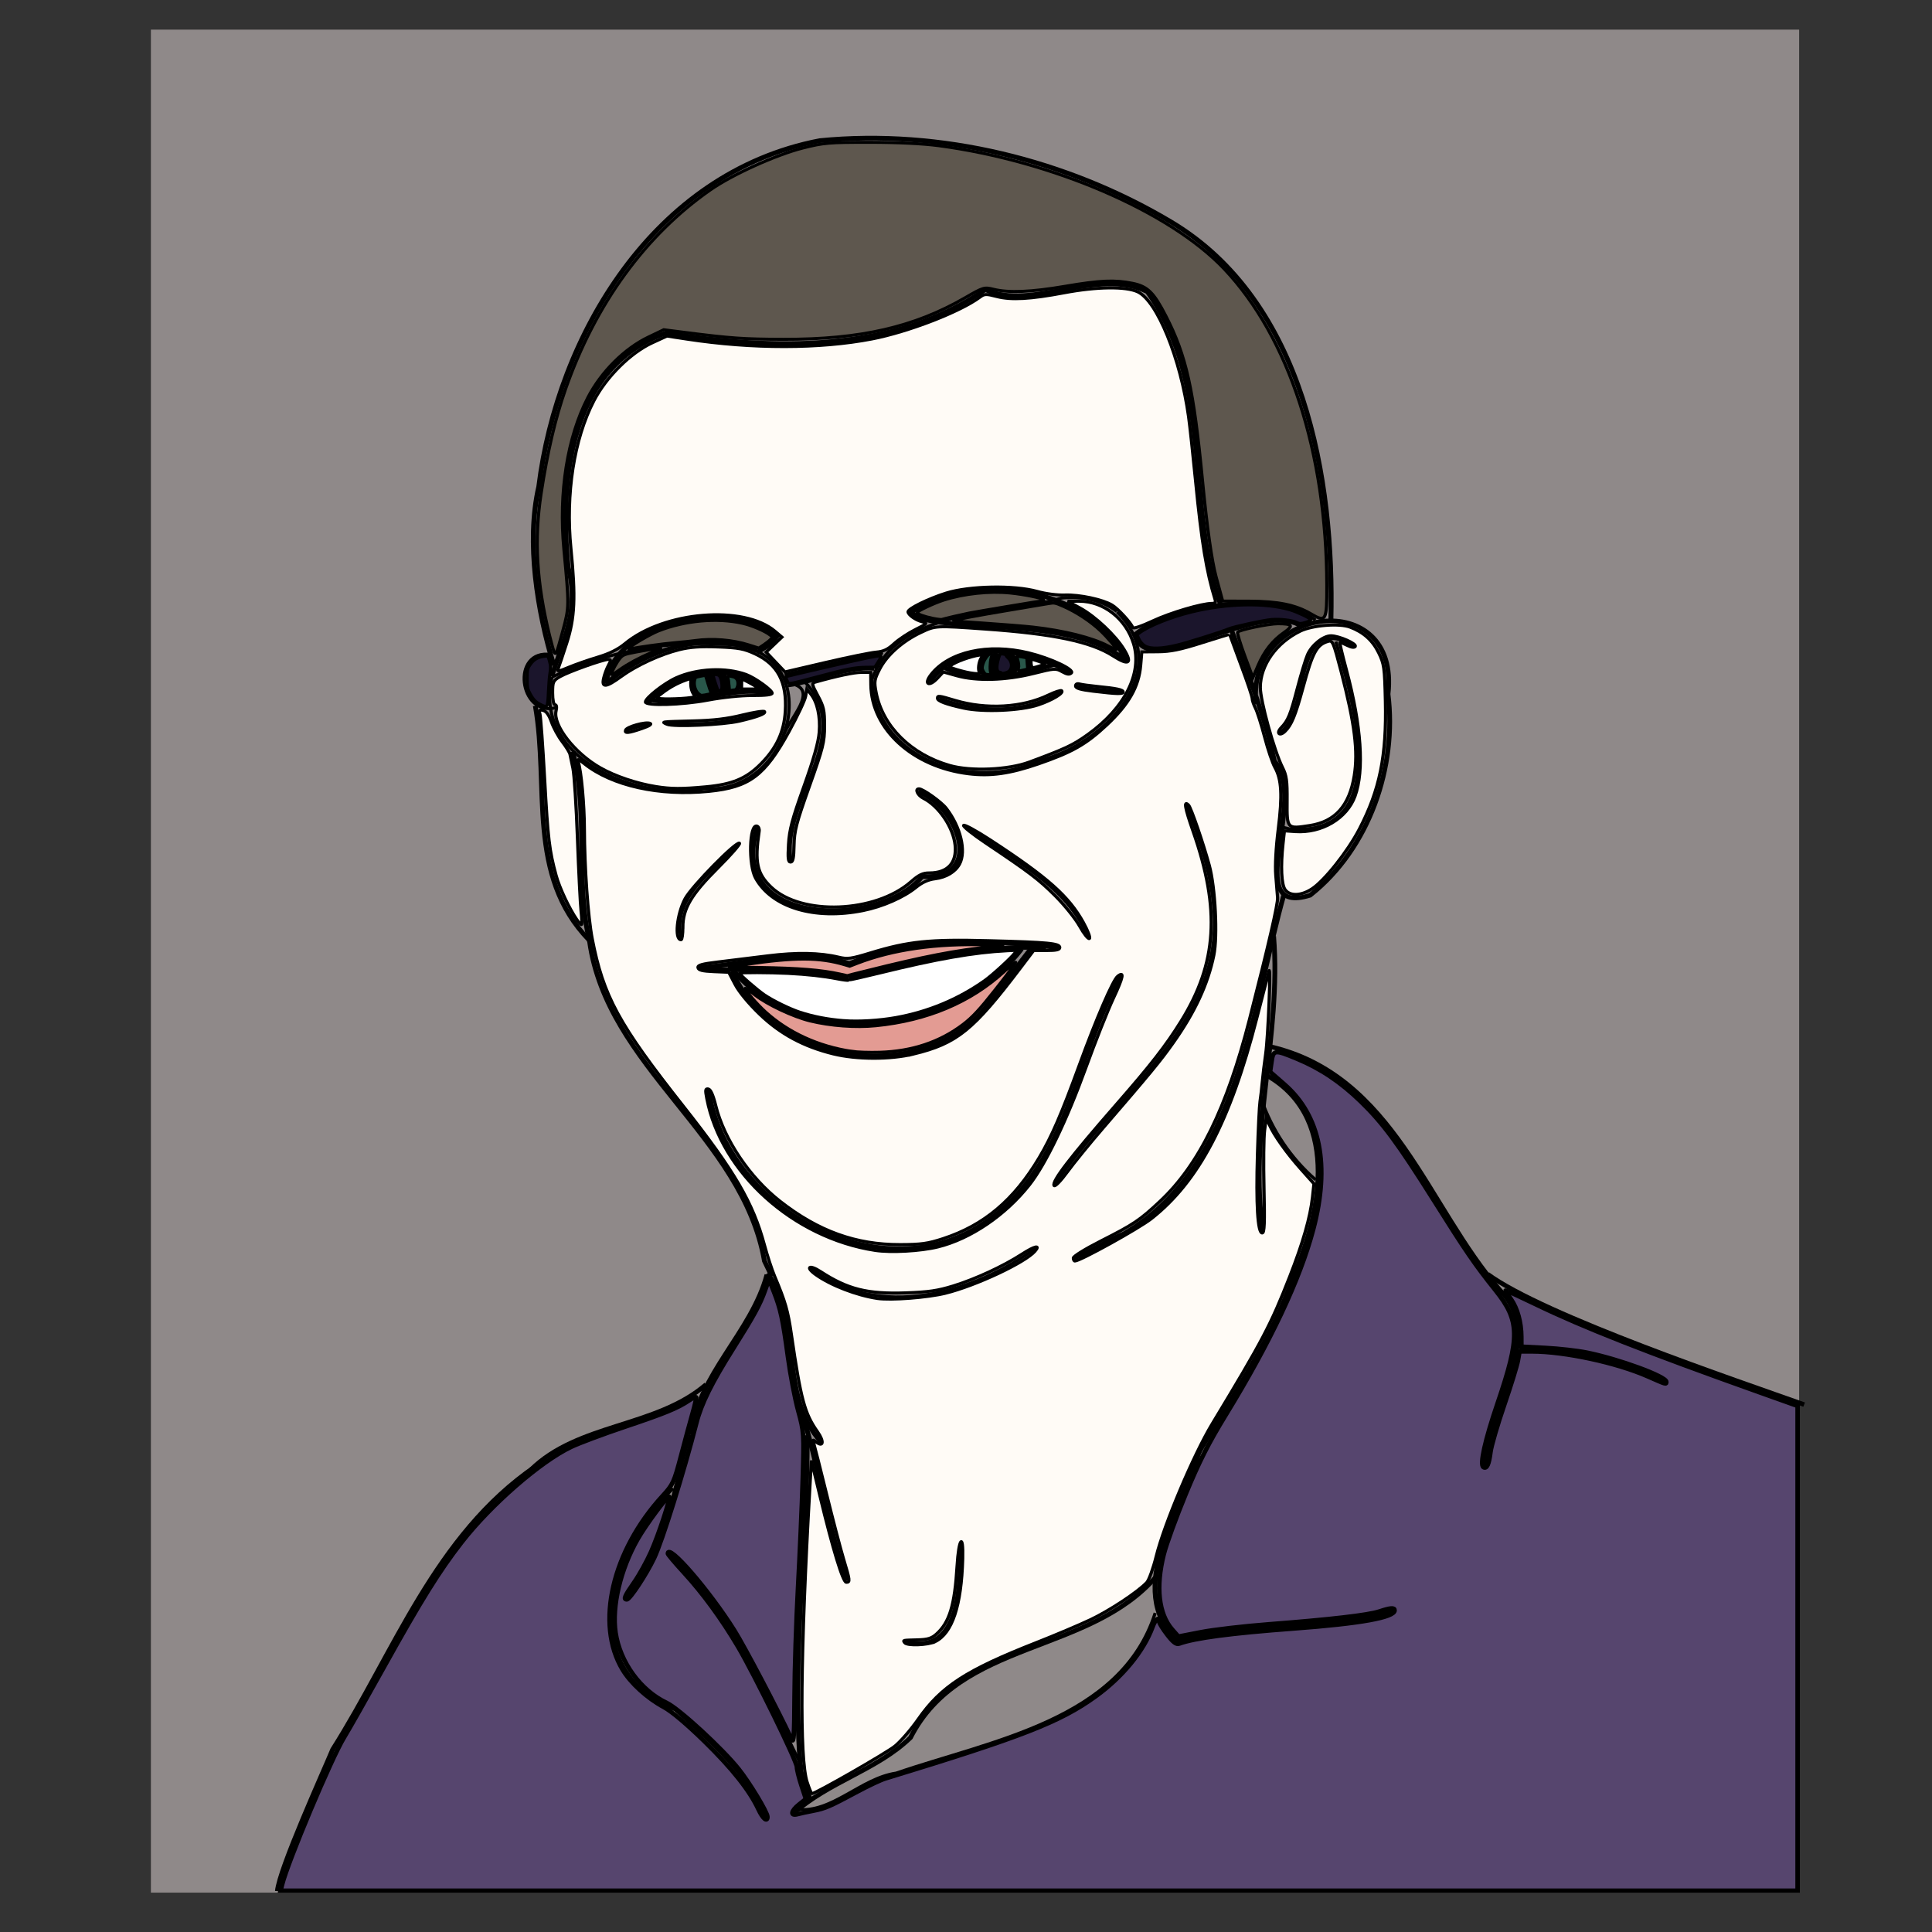 <?xml version="1.0" encoding="UTF-8" standalone="no"?>
<!-- Created with Inkscape (http://www.inkscape.org/) -->

<svg
   xmlns:dc="http://purl.org/dc/elements/1.1/"
   xmlns:cc="http://creativecommons.org/ns#"
   xmlns:rdf="http://www.w3.org/1999/02/22-rdf-syntax-ns#"
   xmlns:svg="http://www.w3.org/2000/svg"
   xmlns="http://www.w3.org/2000/svg"
   xmlns:sodipodi="http://sodipodi.sourceforge.net/DTD/sodipodi-0.dtd"
   xmlns:inkscape="http://www.inkscape.org/namespaces/inkscape"
   width="256"
   height="256"
   viewBox="0 0 256 256"
   id="svg5219"
   version="1.1"
   inkscape:version="0.91 r13725"
   sodipodi:docname="trsuch-3.svg">
  <rect x="0" y="0" width="256" height="256" fill="#333333" stroke="none"/>
  <defs
     id="defs5221" />
  <sodipodi:namedview
     id="base"
     pagecolor="#ffffff"
     bordercolor="#666666"
     borderopacity="1.0"
     inkscape:pageopacity="0.0"
     inkscape:pageshadow="2"
     inkscape:zoom="1.4"
     inkscape:cx="331.85714"
     inkscape:cy="75.744818"
     inkscape:document-units="px"
     inkscape:current-layer="layer1"
     showgrid="false"
     units="px"
     inkscape:window-width="1920"
     inkscape:window-height="993"
     inkscape:window-x="0"
     inkscape:window-y="24"
     inkscape:window-maximized="1">
    <inkscape:grid
       type="xygrid"
       id="grid6907" />
  </sodipodi:namedview>
  <g
     inkscape:label="Layer 1"
     inkscape:groupmode="layer"
     id="layer1"
     transform="translate(0,-796.362)">
    <g
       id="g3813"
       transform="matrix(0.21,0,0,0.2,16.395,849.244)">
      <rect
         y="-244.781"
         x="17.143"
         height="1234.286"
         width="1040"
         id="rect7217"
         style="opacity:1;fill:#8f8989;fill-opacity:1;stroke:none;stroke-width:2;stroke-miterlimit:4;stroke-dasharray:none;stroke-opacity:1" />
      <g
         id="g7766">
        <path
           style="fill:none;fill-rule:evenodd;stroke:#000000;stroke-width:3.1;stroke-linecap:butt;stroke-linejoin:miter;stroke-miterlimit:4;stroke-dasharray:none;stroke-opacity:1"
           d="m 761.692,146.216 c 2.124,-92.54 -16.301,-211.257 -101.674,-264.087 -65.037,-40.463 -144.465,-61.254 -220.818,-53.367 -105.376,21.208 -165.515,129.812 -177.296,229.269 -8.055,36.837 -0.877,82.757 9.463,118.358"
           id="path4149"
           inkscape:connector-curvature="0"
           sodipodi:nodetypes="ccccc" />
        <path
           style="fill:none;fill-rule:evenodd;stroke:#000000;stroke-width:3;stroke-linecap:butt;stroke-linejoin:miter;stroke-miterlimit:4;stroke-dasharray:none;stroke-opacity:1"
           d="m 714.427,202.168 c -6.414,-65.421 91.218,-78.978 83.311,-6.709 5.7,47.869 -11.576,102.063 -49.163,133.273 -43.989,14.578 -1.049,-64.154 -22.51,-88.847 -6.189,-30.198 -16.969,-59.163 -27.547,-88.029"
           id="path4151"
           inkscape:connector-curvature="0" />
        <path
           style="fill:none;fill-rule:evenodd;stroke:#000000;stroke-width:2;stroke-linecap:butt;stroke-linejoin:miter;stroke-miterlimit:4;stroke-dasharray:none;stroke-opacity:1"
           d="m 729.088,221.375 c 20.206,-14.047 7.876,-81.264 47.143,-57.857"
           id="path4153"
           inkscape:connector-curvature="0" />
        <path
           style="fill:none;fill-rule:evenodd;stroke:#000000;stroke-width:2;stroke-linecap:butt;stroke-linejoin:miter;stroke-miterlimit:4;stroke-dasharray:none;stroke-opacity:1"
           d="m 764.802,160.66 c 10.665,37.843 36.955,129.496 -29.087,124.124 l -6.483,-1.678"
           id="path4155"
           inkscape:connector-curvature="0" />
        <path
           style="fill:none;fill-rule:evenodd;stroke:#000000;stroke-width:3;stroke-linecap:butt;stroke-linejoin:miter;stroke-miterlimit:4;stroke-dasharray:none;stroke-opacity:1"
           d="m 259.679,203.135 c 9.009,53.92 -5.749,112.435 34.051,155.383"
           id="path4159"
           inkscape:connector-curvature="0"
           sodipodi:nodetypes="cc" />
        <path
           style="fill:none;fill-rule:evenodd;stroke:#000000;stroke-width:3;stroke-linecap:butt;stroke-linejoin:miter;stroke-miterlimit:4;stroke-dasharray:none;stroke-opacity:1"
           d="m 283.251,233.597 c 10.412,41.589 1.32,86.309 10.837,126.349"
           id="path4161"
           inkscape:connector-curvature="0"
           sodipodi:nodetypes="cc" />
        <path
           style="fill:none;fill-rule:evenodd;stroke:#000000;stroke-width:3;stroke-linecap:butt;stroke-linejoin:miter;stroke-miterlimit:4;stroke-dasharray:none;stroke-opacity:1"
           d="m 692.298,136.826 c -22.637,-67.74 -4.458,-146.259 -46.415,-207.956 -31.545,-16.435 -73.225,12.922 -102.231,-1.399 -58.053,41.908 -133.857,40.244 -201.297,28.655 -61.923,23.313 -67.268,98.903 -61.948,155.296 7.125,28.069 -2.463,46.294 -10.352,72.233"
           id="path4163"
           inkscape:connector-curvature="0" />
        <path
           style="fill:none;fill-rule:evenodd;stroke:#000000;stroke-width:2;stroke-linecap:butt;stroke-linejoin:miter;stroke-miterlimit:4;stroke-dasharray:none;stroke-opacity:1"
           d="m 741.999,150.314 c -28.2,-16.55 -99.337,38.94 -103.979,5.076 21.244,-17.623 86.8,-31.339 113.926,-9.015"
           id="path4165"
           inkscape:connector-curvature="0"
           sodipodi:nodetypes="ccc" />
        <path
           style="fill:none;fill-rule:evenodd;stroke:#000000;stroke-width:2;stroke-linecap:butt;stroke-linejoin:miter;stroke-miterlimit:4;stroke-dasharray:none;stroke-opacity:1"
           d="m 626.779,140.949 c 36.99,38.142 -8.29,88.142 -48.255,98.239 -43.062,21.653 -104.52,-0.557 -106.454,-53.396 16.096,-47.224 79.211,-42.004 119.458,-53.925 12.193,-1.316 25.342,0.893 35.07,8.815"
           id="path4167"
           inkscape:connector-curvature="0" />
        <path
           style="fill:none;fill-rule:evenodd;stroke:#000000;stroke-width:3;stroke-linecap:butt;stroke-linejoin:miter;stroke-miterlimit:4;stroke-dasharray:none;stroke-opacity:1"
           d="M 632.414,173.51 C 598.14,141.394 508.256,156.865 497.007,141.112 538.613,112.819 611.242,125.16 632.608,173.474"
           id="path4169"
           inkscape:connector-curvature="0" />
        <path
           style="fill:none;fill-rule:evenodd;stroke:#000000;stroke-width:3;stroke-linecap:butt;stroke-linejoin:miter;stroke-miterlimit:4;stroke-dasharray:none;stroke-opacity:1"
           d="m 597.274,181.104 c -26.32,-15.842 -69.257,-23.627 -88.893,6.566"
           id="path4171"
           inkscape:connector-curvature="0" />
        <path
           style="fill:none;fill-rule:evenodd;stroke:#000000;stroke-width:3;stroke-linecap:butt;stroke-linejoin:miter;stroke-miterlimit:4;stroke-dasharray:none;stroke-opacity:1"
           d="m 518.229,178.073 c 21.709,10.773 46.921,5.061 68.69,-2.273"
           id="path4173"
           inkscape:connector-curvature="0" />
        <path
           style="fill:none;fill-rule:evenodd;stroke:#000000;stroke-width:2;stroke-linecap:butt;stroke-linejoin:miter;stroke-miterlimit:4;stroke-dasharray:none;stroke-opacity:1"
           d="m 570.757,170.244 1.136,10.354"
           id="path4175"
           inkscape:connector-curvature="0" />
        <path
           style="fill:none;fill-rule:evenodd;stroke:#000000;stroke-width:2;stroke-linecap:butt;stroke-linejoin:miter;stroke-miterlimit:4;stroke-dasharray:none;stroke-opacity:1"
           d="m 544.998,168.098 c -3.65,3.275 -7.231,11.879 -1.515,15.405"
           id="path4177"
           inkscape:connector-curvature="0" />
        <path
           style="fill:none;fill-rule:evenodd;stroke:#000000;stroke-width:4;stroke-linecap:butt;stroke-linejoin:miter;stroke-miterlimit:4;stroke-dasharray:none;stroke-opacity:1"
           d="m 550.807,168.098 c -1.484,2.921 -5.074,15.986 2.904,15.152"
           id="path4179"
           inkscape:connector-curvature="0" />
        <path
           style="fill:none;fill-rule:evenodd;stroke:#000000;stroke-width:4;stroke-linecap:butt;stroke-linejoin:miter;stroke-miterlimit:4;stroke-dasharray:none;stroke-opacity:1"
           d="m 557.373,168.477 c 6.116,1.727 7.259,12.869 0.505,14.647"
           id="path4181"
           inkscape:connector-curvature="0" />
        <path
           style="fill:none;fill-rule:evenodd;stroke:#000000;stroke-width:2;stroke-linecap:butt;stroke-linejoin:miter;stroke-miterlimit:4;stroke-dasharray:none;stroke-opacity:1"
           d="m 591.213,193.73 c -22.54,15.185 -52.288,14.059 -76.772,4.546"
           id="path4183"
           inkscape:connector-curvature="0" />
        <path
           style="fill:none;fill-rule:evenodd;stroke:#000000;stroke-width:2;stroke-linecap:butt;stroke-linejoin:miter;stroke-miterlimit:4;stroke-dasharray:none;stroke-opacity:1"
           d="m 600.809,190.195 c 9.447,1.619 18.981,2.799 28.537,3.536"
           id="path4185"
           inkscape:connector-curvature="0" />
        <path
           style="fill:none;fill-rule:evenodd;stroke:#000000;stroke-width:3;stroke-linecap:butt;stroke-linejoin:miter;stroke-miterlimit:4;stroke-dasharray:none;stroke-opacity:1"
           d="m 399.789,166.709 c -32.374,-13.878 -70.357,-0.59 -95.459,21.718"
           id="path4189"
           inkscape:connector-curvature="0" />
        <path
           style="fill:none;fill-rule:evenodd;stroke:#000000;stroke-width:3;stroke-linecap:butt;stroke-linejoin:miter;stroke-miterlimit:4;stroke-dasharray:none;stroke-opacity:1"
           d="m 304.33,188.68 c 4.813,-43.471 82.755,-56.447 107.626,-31.188 l -3.942,4.888 -8.478,5.592"
           id="path4191"
           inkscape:connector-curvature="0" />
        <path
           style="fill:none;fill-rule:evenodd;stroke:#000000;stroke-width:2;stroke-linecap:butt;stroke-linejoin:miter;stroke-miterlimit:4;stroke-dasharray:none;stroke-opacity:1"
           d="m 269.732,169.234 c -25.86,-4.228 -20.335,42.177 3.283,35.103"
           id="path4195"
           inkscape:connector-curvature="0" />
        <path
           style="fill:none;fill-rule:evenodd;stroke:#000000;stroke-width:2;stroke-linecap:butt;stroke-linejoin:miter;stroke-miterlimit:4;stroke-dasharray:none;stroke-opacity:1"
           d="m 270.237,184.134 c -12.26,53.035 51.911,82.56 96.008,73.968 58.257,4.023 78.934,-95.565 11.517,-95.617 -36.643,-2.602 -74.657,5.547 -107.525,21.649 z"
           id="path4197"
           inkscape:connector-curvature="0" />
        <path
           style="fill:none;fill-rule:evenodd;stroke:#000000;stroke-width:3;stroke-linecap:butt;stroke-linejoin:miter;stroke-miterlimit:4;stroke-dasharray:none;stroke-opacity:1"
           d="m 407.365,195.751 c -19.708,-23.364 -59.756,-17.288 -76.772,6.061"
           id="path4199"
           inkscape:connector-curvature="0" />
        <path
           style="fill:none;fill-rule:evenodd;stroke:#000000;stroke-width:3;stroke-linecap:butt;stroke-linejoin:miter;stroke-miterlimit:4;stroke-dasharray:none;stroke-opacity:1"
           d="m 408.88,195.498 c -25.311,-7.056 -50.177,9.646 -75.509,3.788"
           id="path4201"
           inkscape:connector-curvature="0" />
        <path
           style="fill:none;fill-rule:evenodd;stroke:#000000;stroke-width:2;stroke-linecap:butt;stroke-linejoin:miter;stroke-miterlimit:4;stroke-dasharray:none;stroke-opacity:1"
           d="m 359.635,182.998 c -1.691,4.78 -1.187,12.339 4.293,14.647"
           id="path4203"
           inkscape:connector-curvature="0" />
        <path
           style="fill:none;fill-rule:evenodd;stroke:#000000;stroke-width:2;stroke-linecap:butt;stroke-linejoin:miter;stroke-miterlimit:4;stroke-dasharray:none;stroke-opacity:1"
           d="m 385.394,182.493 c 5.139,2.098 4.515,12.792 -2.02,12.248"
           id="path4205"
           inkscape:connector-curvature="0" />
        <path
           style="fill:none;fill-rule:evenodd;stroke:#000000;stroke-width:4;stroke-linecap:butt;stroke-linejoin:miter;stroke-miterlimit:4;stroke-dasharray:none;stroke-opacity:1"
           d="m 369.106,181.482 c 0.434,2.418 3.212,11.762 4.167,14.016"
           id="path4207"
           inkscape:connector-curvature="0" />
        <path
           style="fill:none;fill-rule:evenodd;stroke:#000000;stroke-width:4;stroke-linecap:butt;stroke-linejoin:miter;stroke-miterlimit:4;stroke-dasharray:none;stroke-opacity:1"
           d="m 378.197,181.861 c 0.58,3.662 4.185,10.64 -0.884,13.385"
           id="path4209"
           inkscape:connector-curvature="0" />
        <path
           style="fill:none;fill-rule:evenodd;stroke:#000000;stroke-width:0;stroke-linecap:butt;stroke-linejoin:miter;stroke-miterlimit:4;stroke-dasharray:none;stroke-opacity:1"
           d="m 334.129,200.549 c -1.312,2.526 -6.194,12.796 -7.324,15.405"
           id="path4211"
           inkscape:connector-curvature="0" />
        <path
           style="fill:none;fill-rule:evenodd;stroke:#000000;stroke-width:2;stroke-linecap:butt;stroke-linejoin:miter;stroke-miterlimit:4;stroke-dasharray:none;stroke-opacity:1"
           d="m 332.109,214.944 c -2.649,0.662 -13.087,3.861 -15.657,4.798"
           id="path4213"
           inkscape:connector-curvature="0" />
        <path
           style="fill:none;fill-rule:evenodd;stroke:#000000;stroke-width:2;stroke-linecap:butt;stroke-linejoin:miter;stroke-miterlimit:4;stroke-dasharray:none;stroke-opacity:1"
           d="m 403.577,207.115 c -19.582,7.26 -40.909,9.508 -61.619,7.071"
           id="path4215"
           inkscape:connector-curvature="0" />
        <path
           style="fill:none;fill-rule:evenodd;stroke:#000000;stroke-width:2;stroke-linecap:butt;stroke-linejoin:miter;stroke-miterlimit:4;stroke-dasharray:none;stroke-opacity:1"
           d="m 421.76,188.68 c 16.902,4.215 -1.789,22.928 -5.556,34.345"
           id="path4217"
           inkscape:connector-curvature="0"
           sodipodi:nodetypes="cc" />
        <path
           style="fill:none;fill-rule:evenodd;stroke:#000000;stroke-width:2;stroke-linecap:butt;stroke-linejoin:miter;stroke-miterlimit:4;stroke-dasharray:none;stroke-opacity:1"
           d="m 473.53,178.957 c -17.454,-1.754 -37.532,8.82 -54.422,10.985"
           id="path4219"
           inkscape:connector-curvature="0"
           sodipodi:nodetypes="cc" />
        <path
           style="fill:none;fill-rule:evenodd;stroke:#000000;stroke-width:2;stroke-linecap:butt;stroke-linejoin:miter;stroke-miterlimit:4;stroke-dasharray:none;stroke-opacity:1"
           d="m 479.086,168.224 c -16.985,2.758 -45.401,10.502 -62.124,14.395"
           id="path4221"
           inkscape:connector-curvature="0"
           sodipodi:nodetypes="cc" />
        <path
           style="fill:none;fill-rule:evenodd;stroke:#000000;stroke-width:2;stroke-linecap:butt;stroke-linejoin:miter;stroke-miterlimit:4;stroke-dasharray:none;stroke-opacity:1"
           d="m 429.557,187.241 c 32.935,35.063 -15.58,80.107 -8.326,119.491"
           id="path4223"
           inkscape:connector-curvature="0"
           sodipodi:nodetypes="cc" />
        <path
           style="fill:none;fill-rule:evenodd;stroke:#000000;stroke-width:3;stroke-linecap:butt;stroke-linejoin:miter;stroke-miterlimit:4;stroke-dasharray:none;stroke-opacity:1"
           d="m 399.802,283.875 c -20.397,66.249 76.872,66.94 103.938,32.52 41.08,1.805 21.355,-47.891 -2.51,-56.091"
           id="path4225"
           inkscape:connector-curvature="0" />
        <path
           style="fill:none;fill-rule:evenodd;stroke:#000000;stroke-width:2;stroke-linecap:butt;stroke-linejoin:miter;stroke-miterlimit:4;stroke-dasharray:none;stroke-opacity:1"
           d="m 530.516,282.803 c 28.443,21.241 65.003,39.103 78.214,74.286"
           id="path4227"
           inkscape:connector-curvature="0" />
        <path
           style="fill:none;fill-rule:evenodd;stroke:#000000;stroke-width:2;stroke-linecap:butt;stroke-linejoin:miter;stroke-miterlimit:4;stroke-dasharray:none;stroke-opacity:1"
           d="m 388.016,294.946 c -15.992,17.622 -42.991,35.594 -36.071,63.214"
           id="path4229"
           inkscape:connector-curvature="0" />
        <path
           style="fill:none;fill-rule:evenodd;stroke:#000000;stroke-width:3;stroke-linecap:butt;stroke-linejoin:miter;stroke-miterlimit:4;stroke-dasharray:none;stroke-opacity:1"
           d="m 457.302,383.875 c -30.462,-7.733 -62.165,-4.682 -93.214,-6.429"
           id="path4231"
           inkscape:connector-curvature="0" />
        <path
           style="fill:none;fill-rule:evenodd;stroke:#000000;stroke-width:3;stroke-linecap:butt;stroke-linejoin:miter;stroke-miterlimit:4;stroke-dasharray:none;stroke-opacity:1"
           d="m 457.659,373.875 c -31.066,-10.961 -63.592,0.47 -95,2.857"
           id="path4233"
           inkscape:connector-curvature="0" />
        <path
           style="fill:none;fill-rule:evenodd;stroke:#000000;stroke-width:3;stroke-linecap:butt;stroke-linejoin:miter;stroke-miterlimit:4;stroke-dasharray:none;stroke-opacity:1"
           d="m 457.48,383.517 c 40.619,-10.756 82.024,-22.169 124.464,-20"
           id="path4235"
           inkscape:connector-curvature="0" />
        <path
           style="fill:none;fill-rule:evenodd;stroke:#000000;stroke-width:3;stroke-linecap:butt;stroke-linejoin:miter;stroke-miterlimit:4;stroke-dasharray:none;stroke-opacity:1"
           d="m 457.302,374.232 c 41.809,-18.662 88.89,-15.873 133.214,-10.714"
           id="path4237"
           inkscape:connector-curvature="0" />
        <path
           style="fill:none;fill-rule:evenodd;stroke:#000000;stroke-width:3;stroke-linecap:butt;stroke-linejoin:miter;stroke-miterlimit:4;stroke-dasharray:none;stroke-opacity:1"
           d="m 383.73,377.267 c 43.947,58.523 143.273,41.368 182.857,-13.036"
           id="path4239"
           inkscape:connector-curvature="0" />
        <path
           style="fill:none;fill-rule:evenodd;stroke:#000000;stroke-width:3;stroke-linecap:butt;stroke-linejoin:miter;stroke-miterlimit:4;stroke-dasharray:none;stroke-opacity:1"
           d="m 383.909,379.053 c 26.044,63.675 125.486,77.614 163.976,18.216 8.959,-11.142 16.882,-23.059 25.488,-34.466"
           id="path4241"
           inkscape:connector-curvature="0" />
        <path
           style="fill:none;fill-rule:evenodd;stroke:#000000;stroke-width:3;stroke-linecap:butt;stroke-linejoin:miter;stroke-miterlimit:4;stroke-dasharray:none;stroke-opacity:1"
           d="m 293.881,358.977 c 11.02,84.103 96.544,128.897 110.386,212.051 l 4.613,10.096"
           id="path4259"
           inkscape:connector-curvature="0"
           sodipodi:nodetypes="ccc" />
        <path
           style="fill:none;fill-rule:evenodd;stroke:#000000;stroke-width:3;stroke-linecap:butt;stroke-linejoin:miter;stroke-miterlimit:4;stroke-dasharray:none;stroke-opacity:1"
           d="m 368.979,456.875 c 9.221,76.33 105.674,136.442 173.455,89.433 54.666,-38.498 57.043,-110.585 87.164,-164.689"
           id="path4261"
           inkscape:connector-curvature="0" />
        <path
           style="fill:none;fill-rule:evenodd;stroke:#000000;stroke-width:2;stroke-linecap:butt;stroke-linejoin:miter;stroke-miterlimit:4;stroke-dasharray:none;stroke-opacity:1"
           d="M 587.172,521.02 C 623.733,462.458 694.162,414.203 687.882,337.568 c -1.916,-23.917 -8.907,-46.244 -17.372,-68.581"
           id="path4263"
           inkscape:connector-curvature="0" />
        <path
           style="fill:none;fill-rule:evenodd;stroke:#000000;stroke-width:3;stroke-linecap:butt;stroke-linejoin:miter;stroke-miterlimit:4;stroke-dasharray:none;stroke-opacity:1"
           d="m 732.208,327.685 c -20.104,74.193 -28.47,181.404 -101.382,225.438 -10.915,4.498 -20.587,11.694 -31.028,15.879"
           id="path4265"
           inkscape:connector-curvature="0"
           sodipodi:nodetypes="ccc" />
        <path
           style="fill:none;fill-rule:evenodd;stroke:#000000;stroke-width:3;stroke-linecap:butt;stroke-linejoin:miter;stroke-miterlimit:4;stroke-dasharray:none;stroke-opacity:1"
           d="m 725.563,355.86 c 5.092,65.696 -16.289,130.856 -6.566,196.475"
           id="path4267"
           inkscape:connector-curvature="0" />
        <path
           style="fill:none;fill-rule:evenodd;stroke:#000000;stroke-width:2;stroke-linecap:butt;stroke-linejoin:miter;stroke-miterlimit:4;stroke-dasharray:none;stroke-opacity:1"
           d="m 717.734,463.694 c 6.679,20.361 18.439,39.12 34.345,53.538"
           id="path4269"
           inkscape:connector-curvature="0" />
        <path
           style="fill:none;fill-rule:evenodd;stroke:#000000;stroke-width:3;stroke-linecap:butt;stroke-linejoin:miter;stroke-miterlimit:4;stroke-dasharray:none;stroke-opacity:1"
           d="m 722.785,428.843 c 78.732,18.653 99.629,106.553 145.75,161.72 29.451,31.769 -8.688,79.651 -9.632,116.324"
           id="path4271"
           inkscape:connector-curvature="0" />
        <path
           style="fill:none;fill-rule:evenodd;stroke:#000000;stroke-width:3;stroke-linecap:butt;stroke-linejoin:miter;stroke-miterlimit:4;stroke-dasharray:none;stroke-opacity:1"
           d="m 718.997,446.774 c 48.527,26.671 37.095,90.797 19.447,133.176 -13.833,42.938 -38.652,79.555 -60.358,118.352"
           id="path4273"
           inkscape:connector-curvature="0" />
        <path
           style="fill:none;fill-rule:evenodd;stroke:#000000;stroke-width:3;stroke-linecap:butt;stroke-linejoin:miter;stroke-miterlimit:4;stroke-dasharray:none;stroke-opacity:1"
           d="m 860.52,579.695 c 35.632,27.522 158.307,70.952 199.79,86.482"
           id="path4275"
           inkscape:connector-curvature="0"
           sodipodi:nodetypes="cc" />
        <path
           style="fill:none;fill-rule:evenodd;stroke:#000000;stroke-width:2;stroke-linecap:butt;stroke-linejoin:miter;stroke-miterlimit:4;stroke-dasharray:none;stroke-opacity:1"
           d="m 880.622,629.106 c 31.931,0.15 64.31,6.678 92.429,22.223"
           id="path4277"
           inkscape:connector-curvature="0" />
        <path
           style="fill:none;fill-rule:evenodd;stroke:#000000;stroke-width:2;stroke-linecap:butt;stroke-linejoin:miter;stroke-miterlimit:4;stroke-dasharray:none;stroke-opacity:1"
           d="m 575.556,562.436 c -39.029,30.087 -100.067,48.444 -141.926,13.132"
           id="path4279"
           inkscape:connector-curvature="0" />
        <path
           style="fill:none;fill-rule:evenodd;stroke:#000000;stroke-width:3;stroke-linecap:butt;stroke-linejoin:miter;stroke-miterlimit:4;stroke-dasharray:none;stroke-opacity:1"
           d="m 406.355,579.104 c 22.188,33.91 6.612,80.389 33.84,112.127"
           id="path4281"
           inkscape:connector-curvature="0" />
        <path
           style="fill:none;fill-rule:evenodd;stroke:#000000;stroke-width:3;stroke-linecap:butt;stroke-linejoin:miter;stroke-miterlimit:4;stroke-dasharray:none;stroke-opacity:1"
           d="m 405.85,580.114 c -9.685,38.16 -43.625,66.045 -47.982,106.066"
           id="path4283"
           inkscape:connector-curvature="0" />
        <path
           style="fill:none;fill-rule:evenodd;stroke:#000000;stroke-width:3;stroke-linecap:butt;stroke-linejoin:miter;stroke-miterlimit:4;stroke-dasharray:none;stroke-opacity:1"
           d="m 367.464,652.845 c -31.594,28.626 -80.701,25.539 -110.612,56.569"
           id="path4289"
           inkscape:connector-curvature="0" />
        <path
           style="fill:none;fill-rule:evenodd;stroke:#000000;stroke-width:3;stroke-linecap:butt;stroke-linejoin:miter;stroke-miterlimit:4;stroke-dasharray:none;stroke-opacity:1"
           d="m 426.23,665.66 c 11.851,38.567 17.447,78.771 30,117.143"
           id="path4291"
           inkscape:connector-curvature="0" />
        <path
           style="fill:none;fill-rule:evenodd;stroke:#000000;stroke-width:2;stroke-linecap:butt;stroke-linejoin:miter;stroke-miterlimit:4;stroke-dasharray:none;stroke-opacity:1"
           d="m 528.373,757.803 c -1.966,22.397 1.572,74.946 -35,65"
           id="path4293"
           inkscape:connector-curvature="0" />
        <path
           style="fill:none;fill-rule:evenodd;stroke:#000000;stroke-width:3;stroke-linecap:butt;stroke-linejoin:miter;stroke-miterlimit:4;stroke-dasharray:none;stroke-opacity:1"
           d="m 679.354,695.128 c -11.665,38.501 -48.682,94.298 -14.563,127.501 40.094,-11.873 83.054,-7.764 124.505,-16.065 l 6.026,-2.018 5.909,-2.457"
           id="path4295"
           inkscape:connector-curvature="0" />
        <path
           style="fill:none;fill-rule:evenodd;stroke:#000000;stroke-width:3;stroke-linecap:butt;stroke-linejoin:miter;stroke-miterlimit:4;stroke-dasharray:none;stroke-opacity:1"
           d="m 651.541,780.018 c -42.655,51.964 -123.709,41.996 -155.123,106.808 -21.179,21.545 -52.036,29.428 -73.759,50.263"
           id="path4297"
           inkscape:connector-curvature="0"
           sodipodi:nodetypes="ccc" />
        <path
           style="fill:none;fill-rule:evenodd;stroke:#000000;stroke-width:2;stroke-linecap:butt;stroke-linejoin:miter;stroke-miterlimit:4;stroke-dasharray:none;stroke-opacity:1"
           d="m 650.827,804.232 c -21.534,70.879 -103.031,84.271 -163.41,106.067 -22.278,3.392 -40.582,26.68 -62.528,24.02"
           id="path4299"
           inkscape:connector-curvature="0" />
        <path
           style="fill:none;fill-rule:evenodd;stroke:#000000;stroke-width:3;stroke-linecap:butt;stroke-linejoin:miter;stroke-miterlimit:4;stroke-dasharray:none;stroke-opacity:1"
           d="m 431.311,686.461 c 0.113,74.943 -10.134,147.698 -4.139,222.234 l 2.471,9.792 3.644,9.438"
           id="path4301"
           inkscape:connector-curvature="0"
           sodipodi:nodetypes="cccc" />
        <path
           style="fill:none;fill-rule:evenodd;stroke:#000000;stroke-width:2;stroke-linecap:butt;stroke-linejoin:miter;stroke-miterlimit:4;stroke-dasharray:none;stroke-opacity:1"
           d="m 357.572,685.971 c -11.553,36.677 -15.707,77.327 -40.628,108.261"
           id="path4303"
           inkscape:connector-curvature="0" />
        <path
           style="fill:none;fill-rule:evenodd;stroke:#000000;stroke-width:2;stroke-linecap:butt;stroke-linejoin:miter;stroke-miterlimit:4;stroke-dasharray:none;stroke-opacity:1"
           d="m 346.715,721.677 c -39.754,39.966 -62.982,118.076 1.178,146.714 22.2,20.89 45.655,42.444 56.909,71.555"
           id="path4307"
           inkscape:connector-curvature="0" />
        <path
           style="fill:none;fill-rule:evenodd;stroke:#000000;stroke-width:2;stroke-linecap:butt;stroke-linejoin:miter;stroke-miterlimit:4;stroke-dasharray:none;stroke-opacity:1"
           d="m 344.088,764.946 c 40.43,39.141 60.984,92.669 84.408,142.561"
           id="path4309"
           inkscape:connector-curvature="0" />
        <path
           style="fill:none;fill-rule:evenodd;stroke:#000000;stroke-width:3;stroke-linecap:butt;stroke-linejoin:miter;stroke-miterlimit:4;stroke-dasharray:none;stroke-opacity:1"
           d="m 259.802,707.089 c -63.436,45.661 -89.025,123.104 -127.931,187.508 -5.437,13.838 -33.681,79.069 -34.926,93.92"
           id="path4311"
           inkscape:connector-curvature="0"
           sodipodi:nodetypes="ccc" />
        <path
           style="opacity:1;fill:#fffbf6;fill-opacity:1;stroke:#000000;stroke-width:2;stroke-miterlimit:4;stroke-dasharray:none;stroke-opacity:1"
           d="m 274.123,178.547 c 0.525,-1.368 2.932,-8.915 5.349,-16.772 5.167,-16.798 5.758,-30.592 2.688,-62.751 -3.442,-36.055 1.961,-72.605 14.47,-97.889 7.827,-15.82 23.147,-31.794 36.834,-38.405 l 9.286,-4.485 12.857,2.055 c 41.168,6.579 83.461,6.534 116.429,-0.126 22.864,-4.619 55.762,-17.979 68.159,-27.679 2.879,-2.253 3.829,-2.291 10.714,-0.426 9.052,2.451 21.186,1.736 42.555,-2.509 20.495,-4.071 38.891,-4.306 46.39,-0.594 12.243,6.061 27.005,44.179 32.069,82.81 0.824,6.286 2.819,25.571 4.433,42.857 3.74,40.052 6.815,59.638 12.279,78.214 0.519,1.764 -0.067,2.5 -1.99,2.5 -6.464,0 -26.259,6.157 -37.397,11.632 -7.194,3.536 -12.283,5.304 -12.592,4.374 -1.035,-3.106 -9.245,-12.492 -13.023,-14.889 -5.883,-3.732 -20.624,-7.034 -29.812,-6.676 -4.814,0.187 -12.06,-0.809 -17.501,-2.407 -14.5,-4.257 -42.769,-3.697 -57.44,1.138 -11.185,3.687 -23.988,10.294 -23.988,12.381 0,1.987 4.846,5.614 8.827,6.608 3.662,0.914 3.478,1.138 -4.286,5.202 -4.462,2.336 -10.461,6.525 -13.33,9.309 -3.985,3.867 -6.683,5.194 -11.429,5.623 -3.417,0.308 -17.742,3.384 -31.835,6.835 l -25.623,6.274 -5.932,-6.552 -5.932,-6.552 4.974,-4.974 4.974,-4.974 -4.332,-3.871 c -19.734,-17.632 -69.997,-13.307 -94.65,8.146 -4.402,3.83 -9.807,6.654 -17.143,8.957 -5.893,1.849 -14.156,4.88 -18.362,6.734 -6.704,2.955 -7.53,3.064 -6.693,0.884 z"
           id="path7219"
           inkscape:connector-curvature="0" />
        <path
           style="opacity:1;fill:#fffbf6;fill-opacity:1;stroke:#000000;stroke-width:2;stroke-miterlimit:4;stroke-dasharray:none;stroke-opacity:1"
           d="m 431.232,916.418 c -4.929,-15.776 -4.316,-85.128 1.733,-196.071 l 0.935,-17.143 5.42,23.571 c 8.051,35.014 14.48,57.143 16.6,57.143 2.494,0 2.361,-1.183 -1.73,-15.445 -1.958,-6.826 -6.796,-26.233 -10.75,-43.126 -3.955,-16.893 -7.588,-31.995 -8.074,-33.56 -0.786,-2.532 -0.618,-2.625 1.525,-0.846 4.613,3.829 5.139,-0.414 0.843,-6.81 -8.159,-12.148 -10.508,-21.34 -16.482,-64.489 -2.19,-15.814 -3.766,-21.563 -10.581,-38.581 -1.73,-4.321 -4.63,-13.643 -6.444,-20.714 -7.158,-27.908 -18.893,-48.997 -51.093,-91.817 -40.883,-54.367 -50.547,-73.014 -57.549,-111.041 -2.655,-14.421 -4.86,-47.015 -4.931,-72.895 -0.044,-16.104 -1.946,-37.88 -3.859,-44.175 -0.713,-2.347 -0.111,-2.165 3.839,1.158 17.405,14.645 47.39,21.623 78.673,18.307 25.487,-2.701 35.096,-10.237 50.419,-39.539 5.341,-10.214 10.072,-20.741 10.513,-23.393 l 0.801,-4.822 2.553,3.385 c 4.08,5.409 6.029,14.755 5.256,25.205 -0.492,6.653 -3.492,17.784 -9.719,36.054 -7.394,21.694 -9.124,28.54 -9.658,38.214 -0.517,9.368 -0.248,11.783 1.314,11.773 1.481,-0.01 2.011,-2.736 2.151,-11.071 0.161,-9.6 1.441,-14.767 9.705,-39.172 8.68,-25.634 9.522,-29.155 9.545,-39.934 0.023,-10.338 -0.506,-12.853 -4.216,-20.047 -3.714,-7.202 -3.948,-8.314 -1.874,-8.934 13.697,-4.093 24.746,-6.543 29.483,-6.536 l 5.743,0.008 0.099,8.206 c 0.355,29.468 26.544,54.51 61.664,58.963 13.906,1.763 26.097,-0.044 43.988,-6.52 21.356,-7.73 30.084,-12.94 43.123,-25.739 13.944,-13.687 20.326,-25.476 21.464,-39.646 l 0.711,-8.852 10.19,-0.082 c 7.972,-0.064 14,-1.354 27.69,-5.924 9.625,-3.213 17.5,-5.737 17.5,-5.609 0,0.128 3.214,9.212 7.143,20.186 3.929,10.975 7.143,20.991 7.143,22.258 0,1.267 0.921,4.17 2.046,6.452 1.125,2.281 3.73,10.898 5.789,19.148 2.059,8.25 4.977,17.306 6.485,20.123 4.234,7.909 4.791,18.557 2.131,40.751 -1.471,12.277 -2.087,24.287 -1.575,30.714 0.463,5.805 0.973,12.482 1.135,14.84 0.283,4.131 -5.666,31.179 -17.751,80.714 -14.326,58.717 -31.917,96.281 -56.349,120.329 -12.89,12.687 -16.59,15.297 -37.268,26.294 -9.836,5.231 -17.5,10.198 -17.5,11.342 0,1.119 0.436,2.035 0.969,2.035 3.283,0 40.361,-21.556 48.199,-28.021 29.844,-24.617 49.839,-64.494 66.519,-132.666 3.849,-15.73 7.338,-29.885 7.753,-31.456 1.314,-4.97 -0.538,43.797 -2.088,55 -0.816,5.893 -1.779,14.25 -2.141,18.571 -0.362,4.321 -1.001,10.107 -1.421,12.857 -0.419,2.75 -1.148,18.501 -1.62,35.001 -0.946,33.09 0.15,52.141 2.998,52.141 1.386,0 1.634,-6.609 1.12,-29.82 -0.363,-16.401 -0.192,-33.576 0.382,-38.167 l 1.043,-8.347 1.884,4.481 c 3.002,7.141 10.966,18.92 19.926,29.473 l 8.289,9.763 -0.912,8.809 c -1.379,13.321 -5.987,30.214 -14.39,52.753 -11.916,31.962 -16.917,41.935 -48.882,97.485 -11.763,20.441 -30.291,66.456 -35.309,87.691 -1.9,8.04 -4.609,15.894 -6.019,17.452 -5.759,6.363 -23.512,18.66 -35.585,24.648 -7.071,3.507 -22.4,10.314 -34.064,15.127 -44.421,18.328 -60.024,28.969 -74.601,50.877 -4.417,6.638 -10.982,14.592 -14.589,17.675 -5.355,4.577 -50.164,31.531 -52.419,31.531 -0.355,0 -1.699,-3.375 -2.988,-7.5 z m 80.762,-93.193 c 10.785,-5.577 16.551,-23.808 17.377,-54.942 0.467,-17.617 -2.495,-13.592 -3.547,4.819 -1.486,26.012 -4.773,37.373 -13.05,45.101 -3.054,2.852 -5.457,3.619 -11.925,3.809 -9.748,0.286 -9.183,0.153 -8.1,1.905 1.347,2.179 14.614,1.702 19.244,-0.693 z m 6.505,-230.826 c 19.241,-5.024 50.157,-20.252 56.409,-27.786 3.726,-4.49 -0.054,-3.633 -8.12,1.841 -11.837,8.034 -29.204,16.481 -43.324,21.073 -9.799,3.187 -15.589,4.075 -30,4.601 -24.263,0.885 -36.677,-2.372 -53.84,-14.127 -7.089,-4.856 -9.742,-2.988 -2.973,2.093 9.485,7.119 25.859,13.752 38.955,15.78 8.513,1.319 31.741,-0.563 42.892,-3.474 z m -4.839,-30.667 c 20.652,-5.333 42.621,-20.966 57.755,-41.1 10.165,-13.522 23.549,-42.656 35.573,-77.429 5.977,-17.286 13.816,-38.045 17.42,-46.132 6.341,-14.228 7.104,-18.297 2.755,-14.687 -2.983,2.476 -13.475,27.989 -24.129,58.677 -11.3,32.548 -17.493,47.555 -25.351,61.429 -15.935,28.136 -34.789,44.828 -60.66,53.707 -9.68,3.322 -13.803,3.925 -27.129,3.965 -27.969,0.084 -51.703,-8.918 -75.827,-28.761 -19.175,-15.772 -35.285,-40.958 -40.556,-63.404 -1.62,-6.9 -3.219,-10.655 -4.657,-10.936 -1.86,-0.365 -1.998,0.601 -0.918,6.429 9.133,49.252 54.586,92.278 106.21,100.54 9.953,1.593 28.665,0.505 39.515,-2.296 z m 104.099,-78.585 c 30.312,-36.955 36.218,-44.479 44.267,-56.405 13.837,-20.5 22.011,-38.962 25.787,-58.242 2.501,-12.768 0.961,-44.861 -2.859,-59.583 -3.849,-14.835 -11.503,-38.199 -13.073,-39.905 -3.21,-3.488 -2.361,1.695 2.824,17.232 17.315,51.894 15.193,87.426 -7.519,125.861 -9.578,16.208 -18.999,28.924 -41.148,55.537 -28.821,34.63 -40.622,50.796 -38.997,53.425 0.553,0.894 4.12,-2.97 8.346,-9.041 4.059,-5.832 14.127,-18.828 22.372,-28.88 z M 498.304,433.959 c 27.366,-6.999 37.601,-15.638 67.327,-56.827 l 8.506,-11.786 8.235,0 c 6.092,0 8.235,-0.519 8.235,-1.993 0,-2.804 -6.927,-3.503 -45,-4.544 -37.28,-1.019 -50.494,0.417 -74.446,8.089 -12.26,3.927 -14.453,4.239 -20.005,2.841 -11.903,-2.997 -26.566,-3.287 -44.835,-0.885 -9.821,1.291 -23.823,3.101 -31.115,4.021 -10.567,1.334 -13.174,2.117 -12.842,3.858 0.313,1.646 2.753,2.288 9.905,2.604 l 9.489,0.419 4.063,8.152 c 2.482,4.98 8.518,12.646 15.514,19.701 12.993,13.104 27.67,21.402 46.415,26.242 14.669,3.788 35.987,3.833 50.554,0.108 l 0,-7e-5 z M 352.798,349.97 c 0,-12.419 5.228,-21.679 22.383,-39.647 7.912,-8.286 13.927,-15.524 13.367,-16.084 -1.797,-1.797 -30.208,28.609 -34.326,36.735 -5.246,10.352 -6.835,27.229 -2.565,27.229 0.627,0 1.14,-3.705 1.14,-8.233 z m 252.769,-3.085 c -9.217,-17.541 -22.573,-29.995 -58.81,-54.839 -8.796,-6.031 -16.364,-10.366 -16.817,-9.633 -0.453,0.733 5.78,5.972 13.851,11.643 27.811,19.543 33.58,24.147 44.11,35.2 5.81,6.099 12.697,15.118 15.304,20.043 2.607,4.924 5.35,8.576 6.097,8.114 0.751,-0.464 -0.916,-5.164 -3.734,-10.528 z m -139.139,-7.991 c 12.331,-2.594 25.647,-8.714 33.465,-15.379 3.906,-3.33 7.71,-5.135 12.019,-5.702 7.023,-0.925 12.796,-4.565 15.46,-9.749 4.361,-8.486 0.669,-24.713 -8.42,-37.007 -3.13,-4.234 -14.639,-12.855 -17.161,-12.855 -2.779,0 -0.86,4.382 2.745,6.27 9.796,5.131 18.921,19.29 20.058,31.121 1.125,11.707 -4.745,18.323 -16.256,18.323 -4.18,0 -6.578,1.207 -11.606,5.842 -22.464,20.707 -69.19,22.596 -88.219,3.567 -8.981,-8.981 -10.48,-16.33 -7.57,-37.113 0.208,-1.487 -0.401,-2.979 -1.354,-3.316 -4.895,-1.73 -5.566,25.723 -0.845,34.591 10.314,19.373 37.091,27.842 67.685,21.406 z"
           id="path7221"
           inkscape:connector-curvature="0" />
        <path
           style="opacity:1;fill:#fffbf6;fill-opacity:1;stroke:#000000;stroke-width:2;stroke-miterlimit:4;stroke-dasharray:none;stroke-opacity:1"
           d="m 732.831,325.028 c -2.388,-3.409 -2.918,-15.462 -1.345,-30.544 l 0.879,-8.424 6.876,0.488 c 16.699,1.185 32.51,-8.656 37.659,-23.442 5.952,-17.089 4.023,-46.778 -5.441,-83.76 -2.574,-10.057 -4.429,-18.286 -4.124,-18.286 0.306,0 2.416,0.962 4.69,2.138 2.663,1.377 4.452,1.622 5.029,0.689 1.122,-1.816 -10.137,-7.039 -15.266,-7.081 -4.916,-0.04 -12.127,6.047 -14.832,12.522 -1.165,2.788 -4.033,12.715 -6.374,22.061 -4.525,18.068 -5.844,21.449 -10.261,26.306 -3.285,3.613 -1.096,5.972 2.347,2.529 4.097,-4.097 6.625,-10.515 11.404,-28.958 6.145,-23.713 8.642,-28.535 15.929,-30.762 2.763,-0.844 3.324,0.536 8.202,20.182 8.569,34.511 10.737,52.69 8.22,68.914 -3.069,19.783 -12.01,30.293 -27.981,32.892 -14.536,2.366 -14.526,2.377 -14.385,-16.171 0.103,-13.58 -0.341,-16.94 -2.959,-22.404 -5.227,-10.91 -13.992,-44.22 -13.944,-52.993 0.08,-14.681 10.068,-29.428 25.174,-37.171 7.643,-3.918 24.622,-5.348 31.463,-2.651 8.478,3.343 14.204,8.723 18.037,16.948 3.468,7.442 3.77,9.715 4.26,32.061 0.795,36.324 -3.555,58.772 -16.42,84.731 -7.378,14.888 -22.027,34.248 -30.027,39.684 -6.838,4.646 -13.763,4.853 -16.811,0.502 z"
           id="path7223"
           inkscape:connector-curvature="0" />
        <path
           style="opacity:1;fill:#fffbf6;fill-opacity:1;stroke:#000000;stroke-width:2;stroke-miterlimit:4;stroke-dasharray:none;stroke-opacity:1"
           d="m 521.321,242.765 c -24.529,-7.294 -42.435,-25.877 -46.59,-48.351 -1.343,-7.266 -1.155,-8.556 2.277,-15.571 4.505,-9.209 14.416,-18.458 25.871,-24.146 9.387,-4.661 9.181,-4.649 40.584,-2.337 43.169,3.178 66.918,8.416 80.831,17.827 9.823,6.645 12.329,5.075 6.884,-4.311 -5.427,-9.355 -18.153,-21.944 -27.738,-27.44 l -7.834,-4.492 7.244,-0.013 c 15.357,-0.028 29.519,11.584 34.337,28.156 5.627,19.358 -5.444,42.481 -28.741,60.026 -9.45,7.117 -13.946,9.343 -37.126,18.38 -13.207,5.149 -36.732,6.219 -50,2.273 z m 55.714,-40.164 c 8.993,-3.199 16.306,-7.854 14.764,-9.396 -0.499,-0.499 -4.266,0.794 -8.37,2.873 -16.464,8.343 -39.189,9.71 -58.866,3.541 -10.382,-3.255 -11.099,-3.344 -11.099,-1.38 0,1.824 5.328,3.931 16.429,6.499 12.358,2.858 36.134,1.781 47.143,-2.136 z m 53.571,-8.57 c 0,-1.49 -4.058,-2.399 -16.429,-3.681 -4.714,-0.488 -9.696,-1.215 -11.071,-1.614 -1.564,-0.454 -2.5,0.049 -2.5,1.343 0,1.508 3.002,2.447 11.071,3.466 15.227,1.921 18.929,2.016 18.929,0.486 z M 525.646,183.297 c 12.566,3.684 30.862,3.137 48.276,-1.445 13.51,-3.555 14.183,-3.6 18.2,-1.228 3.108,1.836 4.584,2.051 5.79,0.845 2.248,-2.248 -12.95,-9.778 -26.971,-13.364 -25.61,-6.55 -50.357,-0.738 -61.599,14.467 -4.657,6.299 -1.307,8.384 3.974,2.473 l 3.798,-4.25 8.532,2.502 z"
           id="path7225"
           inkscape:connector-curvature="0" />
        <path
           style="opacity:1;fill:#fffbf6;fill-opacity:1;stroke:#000000;stroke-width:2;stroke-miterlimit:4;stroke-dasharray:none;stroke-opacity:1"
           d="m 335.835,256.707 c -12.127,-2.035 -25.671,-6.822 -35.047,-12.386 -16.221,-9.627 -30.075,-28.276 -28.005,-37.7 0.563,-2.565 0.323,-4.132 -0.635,-4.132 -0.917,0 -1.542,-3.192 -1.542,-7.878 0,-7.356 0.308,-8.066 4.643,-10.705 5.203,-3.168 27.216,-11.417 30.468,-11.417 1.831,0 1.843,0.512 0.097,3.929 -1.104,2.161 -2.457,6.018 -3.007,8.571 -1.384,6.427 1.519,6.128 10.984,-1.131 9.57,-7.338 24.895,-14.767 36.815,-17.845 6.856,-1.77 13.255,-2.239 24.458,-1.791 12.966,0.519 16.357,1.187 23.318,4.592 14.307,7 20.172,18.686 19.064,37.987 -0.783,13.65 -5.535,24.394 -15.404,34.829 -9.276,9.808 -17.948,13.597 -34.864,15.235 -15.172,1.469 -21.841,1.435 -31.345,-0.161 z m -8.8,-38.45 c 4.683,-1.693 6.405,-2.89 5,-3.475 -2.835,-1.181 -14.623,2.289 -15.368,4.524 -0.774,2.323 1.744,2.068 10.368,-1.049 z m 61.432,-4.89 c 11.525,-2.833 16.746,-4.916 15.872,-6.331 -0.399,-0.645 -6.705,0.375 -14.015,2.268 -9.691,2.51 -18.125,3.568 -31.147,3.908 -20.57,0.537 -20.191,0.486 -16.429,2.236 4.028,1.874 35.446,0.444 45.718,-2.081 z m -19.894,-13.914 c 9.087,-1.808 20.827,-3.085 28.105,-3.059 8.408,0.031 12.486,-0.484 12.456,-1.572 -0.057,-2.083 -10.862,-10.226 -16.402,-12.361 -12.824,-4.943 -30.981,-4.052 -44.12,2.164 -7.621,3.605 -19.434,13.361 -19.434,16.049 0,2.748 23.035,2.035 39.395,-1.22 z"
           id="path7227"
           inkscape:connector-curvature="0" />
        <path
           style="opacity:1;fill:#fffbf6;fill-opacity:1;stroke:#000000;stroke-width:2;stroke-miterlimit:4;stroke-dasharray:none;stroke-opacity:1"
           d="m 285.971,344.987 c -4.879,-7.446 -11.029,-21.181 -13.151,-29.368 -4.31,-16.631 -5.141,-23.964 -7.242,-63.845 -1.159,-22 -2.494,-41.403 -2.966,-43.117 -0.719,-2.609 -0.381,-2.992 2.074,-2.35 1.962,0.513 3.691,3.05 5.222,7.657 1.259,3.79 4.316,9.669 6.795,13.065 2.479,3.396 4.673,7.139 4.876,8.317 0.203,1.179 1.039,5.357 1.857,9.286 0.818,3.929 2.102,24.821 2.854,46.429 0.752,21.607 1.784,43.304 2.294,48.214 0.51,4.911 0.605,8.929 0.211,8.929 -0.394,0 -1.665,-1.447 -2.823,-3.216 z"
           id="path7229"
           inkscape:connector-curvature="0" />
        <path
           style="opacity:1;fill:#5e574e;fill-opacity:1;stroke:#000000;stroke-width:2;stroke-miterlimit:4;stroke-dasharray:none;stroke-opacity:1"
           d="m 271.66,167.846 c -0.364,-0.642 -1.713,-5.666 -2.998,-11.166 -8.182,-35.025 -9.787,-63.54 -5.305,-94.286 4.01,-27.509 8.943,-49.643 15.361,-68.927 18.778,-56.423 50.422,-102.12 91.515,-132.156 13.805,-10.091 41.352,-23.171 58.231,-27.65 13.139,-3.487 16.521,-3.79 42.143,-3.781 17.36,0.006 33.797,0.844 43.62,2.223 71.796,10.079 145.934,43.669 180.137,81.616 40.965,45.449 64.565,121.84 64.767,209.642 0.055,23.777 -0.492,24.792 -10.139,18.84 -9.559,-5.896 -20.639,-8.276 -38.779,-8.329 l -16.824,-0.049 -1.391,-5.357 c -0.765,-2.946 -2.011,-7.768 -2.769,-10.714 -2.744,-10.667 -5.762,-33.126 -8.591,-63.929 -5.571,-60.649 -10.248,-82.674 -23.134,-108.95 -7.64,-15.578 -11.498,-19.554 -20.938,-21.578 -11.247,-2.412 -20.436,-1.99 -42.461,1.951 -21.561,3.858 -35.672,4.482 -45.263,2.002 -5.933,-1.534 -6.4,-1.388 -17.898,5.589 -32.135,19.501 -66.174,27.682 -114.623,27.548 -25.326,-0.07 -33.097,-0.64 -62.432,-4.579 l -13.146,-1.765 -9.711,4.881 c -15.006,7.542 -29.721,22.976 -38.101,39.963 -13.06,26.473 -18.574,63.039 -15.179,100.653 3.402,37.685 3.396,38.142 -0.661,53.893 -3.914,15.195 -4.343,16.334 -5.431,14.416 z"
           id="path7231"
           inkscape:connector-curvature="0" />
        <path
           style="opacity:1;fill:#5e574e;fill-opacity:1;stroke:#000000;stroke-width:2;stroke-miterlimit:4;stroke-dasharray:none;stroke-opacity:1"
           d="m 707.306,170.038 c -2.832,-7.998 -4.848,-15.03 -4.48,-15.625 0.939,-1.52 19.467,-5.591 25.446,-5.591 9.152,0 10.05,1.325 3.913,5.77 -7.278,5.272 -12.549,12.319 -16.516,22.081 l -3.214,7.907 -5.149,-14.542 z"
           id="path7233"
           inkscape:connector-curvature="0" />
        <path
           style="opacity:1;fill:#5e574e;fill-opacity:1;stroke:#000000;stroke-width:2;stroke-miterlimit:4;stroke-dasharray:none;stroke-opacity:1"
           d="m 510.496,145.256 c -5.433,-1.167 -9.889,-2.876 -9.889,-3.792 0,-0.992 10.544,-6.212 16.768,-8.301 12.852,-4.314 28.888,-6.094 42.161,-4.679 8.589,0.916 20.107,3.356 20.75,4.396 0.223,0.361 0.261,0.656 0.085,0.656 -0.923,0 -42.328,7.247 -46.848,8.2 -4.797,1.011 -14.945,3.496 -17.324,4.243 -0.522,0.164 -3.088,-0.162 -5.703,-0.723 z"
           id="path7235"
           inkscape:connector-curvature="0" />
        <path
           style="opacity:1;fill:#5e574e;fill-opacity:1;stroke:#000000;stroke-width:2;stroke-miterlimit:4;stroke-dasharray:none;stroke-opacity:1"
           d="m 620.974,163.468 c -9.989,-5.458 -27.573,-10.083 -47.153,-12.4 -5.107,-0.605 -18.418,-1.741 -29.58,-2.526 -11.162,-0.785 -20.411,-1.543 -20.553,-1.685 -0.444,-0.444 13.567,-3.247 35.133,-7.029 11.393,-1.998 22.482,-3.957 24.643,-4.353 3.739,-0.685 4.201,-0.594 9.56,1.883 8.2,3.79 17.177,10.006 23.328,16.153 4.887,4.884 10.478,11.959 9.86,12.477 -0.136,0.114 -2.493,-1.02 -5.238,-2.52 z"
           id="path7237"
           inkscape:connector-curvature="0" />
        <path
           style="opacity:1;fill:#5e574e;fill-opacity:1;stroke:#000000;stroke-width:2;stroke-miterlimit:4;stroke-dasharray:none;stroke-opacity:1"
           d="m 318.739,165.099 c 1.065,-1.724 13.343,-9.305 18.64,-11.511 16.616,-6.917 37.101,-8.862 53.102,-5.04 5.847,1.396 13.939,5.004 17.263,7.696 l 1.78,1.441 -1.422,1.58 c -0.782,0.869 -2.767,2.508 -4.411,3.642 l -2.989,2.062 -6.297,-2.095 c -10.276,-3.419 -22.998,-4.512 -33.797,-2.903 -2.554,0.381 -8.339,1.022 -12.857,1.425 -7.608,0.679 -23.629,3.018 -27.732,4.047 -1.195,0.3 -1.609,0.188 -1.279,-0.345 z"
           id="path7239"
           inkscape:connector-curvature="0" />
        <path
           style="opacity:1;fill:#5e574e;fill-opacity:1;stroke:#000000;stroke-width:2;stroke-miterlimit:4;stroke-dasharray:none;stroke-opacity:1"
           d="m 307.75,182.106 c 0,-1.479 3.496,-8.19 5.507,-10.572 1.82,-2.155 2.706,-2.503 10.207,-4.005 4.518,-0.905 9.982,-1.862 12.143,-2.127 l 3.929,-0.482 -6.786,3.092 c -7.852,3.578 -14.57,7.399 -19.643,11.173 -4.758,3.539 -5.357,3.866 -5.357,2.922 z"
           id="path7241"
           inkscape:connector-curvature="0" />
        <path
           style="opacity:1;fill:#1b152c;fill-opacity:1;stroke:#000000;stroke-width:2;stroke-miterlimit:4;stroke-dasharray:none;stroke-opacity:1"
           d="m 418.461,186.386 c -0.497,-1.199 -0.78,-2.29 -0.629,-2.424 0.42,-0.371 43.571,-10.846 51.867,-12.59 4.019,-0.845 7.612,-1.427 7.986,-1.293 0.374,0.134 -0.309,1.88 -1.518,3.88 l -2.197,3.637 -5.789,0.085 c -7.094,0.104 -12.13,1.139 -29.847,6.135 -7.59,2.14 -14.963,4.084 -16.385,4.321 -2.377,0.395 -2.659,0.254 -3.489,-1.751 z"
           id="path7243"
           inkscape:connector-curvature="0" />
        <path
           style="opacity:1;fill:#1b152c;fill-opacity:1;stroke:#000000;stroke-width:2;stroke-miterlimit:4;stroke-dasharray:none;stroke-opacity:1"
           d="m 644.316,163.519 c -1.362,-0.831 -2.925,-2.696 -3.69,-4.406 l -1.327,-2.965 1.636,-1.287 c 5.904,-4.644 19.74,-10.465 32.895,-13.838 22.29,-5.716 46.65,-6.255 62.166,-1.374 4.595,1.445 12.633,5.45 12.971,6.462 0.131,0.394 -1.325,1.216 -3.235,1.827 -2.874,0.919 -3.774,0.954 -5.212,0.201 -3.124,-1.637 -10.725,-2.614 -16.34,-2.1 -5.102,0.467 -23.763,4.721 -26.786,6.106 -4.005,1.835 -25.297,8.889 -32.37,10.724 -9.982,2.589 -17.158,2.815 -20.708,0.651 z"
           id="path7245"
           inkscape:connector-curvature="0" />
        <path
           style="opacity:1;fill:#1b152c;fill-opacity:1;stroke:#000000;stroke-width:2;stroke-miterlimit:4;stroke-dasharray:none;stroke-opacity:1"
           d="m 263.109,202.411 c -3.214,-1.676 -4.608,-3.155 -6.679,-7.089 -1.628,-3.093 -1.881,-4.44 -1.887,-10.052 -0.006,-5.878 0.176,-6.757 1.955,-9.444 2.157,-3.26 4.508,-4.731 8.56,-5.355 2.625,-0.405 2.676,-0.367 3.487,2.578 0.929,3.372 0.992,5.3 0.309,9.417 -0.261,1.571 -0.658,6.955 -0.883,11.964 -0.45,10.023 -0.569,10.219 -4.86,7.982 z"
           id="path7247"
           inkscape:connector-curvature="0" />
        <path
           style="opacity:1;fill:#1b152c;fill-opacity:1;stroke:#000000;stroke-width:2;stroke-miterlimit:4;stroke-dasharray:none;stroke-opacity:1"
           d="m 373.519,188.928 c -0.886,-2.847 -1.605,-5.461 -1.6,-5.808 0.006,-0.353 0.636,-0.631 1.429,-0.631 0.78,0 1.785,0.284 2.233,0.631 1.752,1.359 2.673,9.207 1.15,9.791 -0.415,0.159 -0.629,0.493 -0.475,0.742 0.154,0.249 -0.037,0.452 -0.423,0.452 -0.45,0 -1.282,-1.863 -2.313,-5.177 z"
           id="path7249"
           inkscape:connector-curvature="0" />
        <path
           style="opacity:1;fill:#1b152c;fill-opacity:1;stroke:#000000;stroke-width:2;stroke-miterlimit:4;stroke-dasharray:none;stroke-opacity:1"
           d="m 553.756,181.501 c 0,-0.252 -0.496,-0.53 -1.102,-0.619 -2.05,-0.3 -2.252,-3.416 -0.61,-9.379 0.621,-2.256 0.911,-2.652 1.938,-2.652 1.496,0 2.805,0.479 2.805,1.025 0,0.227 0.665,1.077 1.478,1.89 2.605,2.605 2.533,7.121 -0.14,8.848 -1.37,0.885 -4.368,1.493 -4.368,0.886 z"
           id="path7251"
           inkscape:connector-curvature="0" />
        <path
           style="opacity:1;fill:#29574a;fill-opacity:1;stroke:#000000;stroke-width:2;stroke-miterlimit:4;stroke-dasharray:none;stroke-opacity:1"
           d="m 564.571,177.812 c 0.202,-1.349 0.043,-3.081 -0.429,-4.648 -0.413,-1.374 -0.652,-2.598 -0.53,-2.72 0.206,-0.206 5.85,0.779 6.068,1.059 0.054,0.069 0.243,1.747 0.419,3.729 l 0.321,3.602 -2.242,0.565 c -3.783,0.953 -3.975,0.868 -3.607,-1.586 z"
           id="path7253"
           inkscape:connector-curvature="0" />
        <path
           style="opacity:1;fill:#29574a;fill-opacity:1;stroke:#000000;stroke-width:2;stroke-miterlimit:4;stroke-dasharray:none;stroke-opacity:1"
           d="m 542.639,180.847 c -0.55,-0.903 -1,-2.096 -1,-2.652 0.003,-3.467 3.282,-9.344 5.213,-9.344 1.197,0 1.198,0.006 0.516,2.635 -0.81,3.123 -0.899,8.646 -0.161,10.025 0.477,0.891 0.343,0.977 -1.523,0.977 -1.766,0 -2.182,-0.225 -3.046,-1.641 z"
           id="path7255"
           inkscape:connector-curvature="0" />
        <path
           style="opacity:1;fill:#29574a;fill-opacity:1;stroke:#000000;stroke-width:2;stroke-miterlimit:4;stroke-dasharray:none;stroke-opacity:1"
           d="m 381.884,189.482 c -0.157,-2.041 -0.442,-4.222 -0.634,-4.847 -0.402,-1.313 0.364,-1.457 3.351,-0.627 1.981,0.55 2.985,2.078 2.985,4.541 0,1.837 -0.974,4.041 -1.786,4.041 -0.337,0 -1.292,0.136 -2.122,0.302 l -1.509,0.302 -0.286,-3.711 z"
           id="path7257"
           inkscape:connector-curvature="0" />
        <path
           style="opacity:1;fill:#29574a;fill-opacity:1;stroke:#000000;stroke-width:2;stroke-miterlimit:4;stroke-dasharray:none;stroke-opacity:1"
           d="m 363.08,195.522 c -2.386,-1.877 -3.639,-6.016 -2.87,-9.481 0.368,-1.657 0.55,-1.784 3.402,-2.377 1.657,-0.345 3.141,-0.636 3.297,-0.649 0.156,-0.012 0.589,1.171 0.962,2.63 0.373,1.458 1.182,4.189 1.797,6.068 l 1.118,3.416 -1.07,0.241 c -5.194,1.172 -5.334,1.175 -6.636,0.151 z"
           id="path7259"
           inkscape:connector-curvature="0" />
        <path
           style="opacity:1;fill:#ffffff;fill-opacity:1;stroke:#000000;stroke-width:2;stroke-miterlimit:4;stroke-dasharray:none;stroke-opacity:1"
           d="m 337.111,198.207 c -1.147,-0.32 -0.952,-0.566 2.858,-3.611 4.519,-3.611 9.34,-6.381 14.456,-8.307 l 3.362,-1.265 0,3.295 c 0,3.305 0.876,6.264 2.329,7.87 0.701,0.775 0.687,0.883 -0.146,1.129 -3.904,1.155 -19.709,1.77 -22.86,0.89 z"
           id="path7261"
           inkscape:connector-curvature="0" />
        <path
           style="opacity:1;fill:#ffffff;fill-opacity:1;stroke:#000000;stroke-width:2;stroke-miterlimit:4;stroke-dasharray:none;stroke-opacity:1"
           d="m 389.859,188.802 c 0,-1.806 0.079,-3.283 0.175,-3.283 0.587,0 8.166,4.25 9.421,5.283 l 1.515,1.247 -5.556,0.018 -5.556,0.018 0,-3.283 z"
           id="path7263"
           inkscape:connector-curvature="0" />
        <path
           style="opacity:1;fill:#ffffff;fill-opacity:1;stroke:#000000;stroke-width:2;stroke-miterlimit:4;stroke-dasharray:none;stroke-opacity:1"
           d="m 534.523,181.473 c -3.138,-0.531 -9.363,-2.27 -11.812,-3.299 -1.927,-0.81 -1.966,-0.872 -1.01,-1.608 3.34,-2.573 12.431,-6.032 18.294,-6.96 l 2.148,-0.34 -1.313,2.614 c -1.364,2.715 -1.844,6.796 -1.056,8.966 0.377,1.039 0.269,1.131 -1.263,1.077 -0.922,-0.033 -2.717,-0.236 -3.989,-0.451 z"
           id="path7265"
           inkscape:connector-curvature="0" />
        <path
           style="opacity:1;fill:#ffffff;fill-opacity:1;stroke:#000000;stroke-width:2;stroke-miterlimit:4;stroke-dasharray:none;stroke-opacity:1"
           d="m 572.763,176.806 c -0.446,-1.663 -0.384,-4.419 0.098,-4.419 0.763,0 7.873,2.532 8.295,2.954 0.356,0.356 -6.203,2.602 -7.599,2.602 -0.269,0 -0.627,-0.511 -0.794,-1.136 z"
           id="path7267"
           inkscape:connector-curvature="0" />
        <path
           style="opacity:1;fill:#ffffff;fill-opacity:1;stroke:#000000;stroke-width:2;stroke-miterlimit:4;stroke-dasharray:none;stroke-opacity:1"
           d="m 454.509,411.808 c -9.947,-0.777 -19.513,-2.708 -28.013,-5.655 -6.416,-2.224 -16.81,-7.563 -22.224,-11.414 -4.562,-3.245 -15.675,-13.403 -15.675,-14.327 0,-0.586 19.195,-0.542 30.557,0.071 12.128,0.654 22.137,1.812 30.767,3.559 4.136,0.837 7.185,1.237 7.283,0.956 0.093,-0.266 0.369,-0.361 0.612,-0.211 0.244,0.151 8.804,-1.883 19.023,-4.518 36.529,-9.421 59.556,-13.648 80.47,-14.773 l 6.23,-0.335 -1.195,1.724 c -2.213,3.193 -14.356,14.858 -19.195,18.437 -16.741,12.385 -35.63,20.625 -56.038,24.446 -10.502,1.966 -23.295,2.766 -32.603,2.039 z"
           id="path7269"
           inkscape:connector-curvature="0" />
        <path
           style="opacity:1;fill:#e39b93;fill-opacity:1;stroke:#000000;stroke-width:2;stroke-miterlimit:4;stroke-dasharray:none;stroke-opacity:1"
           d="m 451.984,380.938 c -11.864,-2.742 -25.943,-3.943 -51.013,-4.353 l -19.698,-0.322 10.859,-1.664 c 31.682,-4.855 46.838,-4.808 62.882,0.196 l 3.03,0.945 4.798,-1.946 c 22.42,-9.091 49.976,-13.225 81.317,-12.201 l 11.364,0.371 -8.586,0.887 c -21.595,2.231 -42.08,6.394 -78.08,15.871 -6.831,1.798 -12.513,3.242 -12.627,3.208 -0.114,-0.034 -2.025,-0.481 -4.247,-0.995 z"
           id="path7271"
           inkscape:connector-curvature="0" />
        <path
           style="opacity:1;fill:#e39b93;fill-opacity:1;stroke:#000000;stroke-width:2;stroke-miterlimit:4;stroke-dasharray:none;stroke-opacity:1"
           d="m 459.393,432.159 c -21.111,-3.322 -39.973,-12.378 -54.471,-26.151 -5.426,-5.155 -12.79,-14.142 -12.79,-15.61 0,-0.34 2.841,1.688 6.313,4.506 7.846,6.369 23.934,14.308 34.533,17.042 12.906,3.329 28.775,4.552 41.625,3.206 32.464,-3.399 59.792,-15.504 80.921,-35.845 4.028,-3.878 7.32,-6.633 7.315,-6.122 -0.005,0.511 -5.758,8.593 -12.784,17.961 -9.893,13.19 -14.506,18.413 -20.447,23.15 -14.635,11.669 -32.198,17.826 -52.623,18.449 -6.389,0.195 -14.306,-0.069 -17.592,-0.586 z"
           id="path7273"
           inkscape:connector-curvature="0" />
        <path
           style="opacity:1;fill:#56456e;fill-opacity:1;stroke:#000000;stroke-width:2.857;stroke-miterlimit:4;stroke-dasharray:none;stroke-opacity:1"
           d="m 99.918,984.221 c 3.679,-15.371 31.059,-83.689 39.034,-97.401 3.002,-5.161 14.304,-26.098 25.114,-46.526 23.557,-44.514 34.991,-63.809 49.099,-82.858 18.485,-24.959 49.816,-53.592 69.194,-63.236 5.091,-2.534 20.407,-8.539 34.036,-13.346 25.165,-8.875 33.025,-12.262 40.219,-17.332 2.206,-1.555 4.25,-2.587 4.543,-2.294 0.293,0.293 -0.69,5.024 -2.183,10.513 -1.494,5.489 -4.793,18.289 -7.332,28.443 -4.324,17.292 -5.053,18.961 -11.506,26.335 -32,36.569 -42.664,85.011 -25.367,115.242 5.182,9.058 15.545,18.956 26.056,24.888 4.901,2.766 14.57,11.318 25.572,22.618 17.587,18.063 28.604,32.637 34.153,45.181 2.746,6.207 5.649,8.681 5.605,4.775 -0.034,-3.028 -11.121,-22.337 -18.135,-31.584 -10.426,-13.745 -37.693,-40.073 -45.501,-43.935 -16.436,-8.129 -29.412,-26.864 -32.19,-46.476 -2.466,-17.415 3.063,-41.974 13.943,-61.934 5.251,-9.633 19.01,-29.083 19.926,-28.167 0.962,0.962 -6.552,24.983 -11.444,36.581 -2.661,6.309 -7.48,15.427 -10.709,20.263 -5.92,8.865 -6.921,11.323 -4.61,11.323 1.899,0 12.308,-16.58 17.232,-27.447 5.128,-11.319 18.711,-56.933 26.709,-89.695 3.072,-12.584 9.556,-26.313 23.09,-48.893 13.295,-22.181 16.951,-29.206 20.255,-38.926 l 2.426,-7.138 3.1,8.286 c 4.248,11.353 5.662,18.231 8.863,43.099 1.517,11.786 4.437,27.857 6.49,35.714 3.651,13.974 3.712,14.97 2.83,45.714 -0.496,17.286 -1.832,49.428 -2.969,71.428 -1.137,22 -2.127,54.464 -2.202,72.143 -0.105,24.983 -0.491,31.347 -1.735,28.571 -9.024,-20.146 -29.645,-61.324 -36.266,-72.42 -15.786,-26.454 -42.152,-58.412 -41.906,-50.794 0.019,0.589 4.539,6.214 10.045,12.5 12.007,13.707 23.956,30.871 34.31,49.286 10.383,18.465 37.038,75.687 37.038,79.512 0,1.7 1.28,7.166 2.844,12.147 l 2.844,9.056 -4.285,3.571 c -5.177,4.315 -5.748,7.899 -1.045,6.562 1.768,-0.503 6.267,-1.525 9.999,-2.272 7.45,-1.491 10.287,-2.788 28.215,-12.893 6.679,-3.764 14.393,-7.565 17.143,-8.446 86.489,-27.702 110.248,-37.437 132.598,-54.329 17.05,-12.886 30.427,-29.979 36.095,-46.121 1.831,-5.215 4.128,-7.168 4.2,-3.571 0.019,0.982 2.313,4.891 5.098,8.687 3.7,5.044 5.709,6.653 7.465,5.978 9.779,-3.758 32.736,-6.941 72.402,-10.04 42.312,-3.305 63.571,-7.336 63.571,-12.052 0,-2.026 -2.418,-1.862 -9.642,0.655 -7.046,2.454 -30.97,5.359 -70.358,8.542 -15.321,1.238 -34.286,3.563 -42.143,5.167 l -14.286,2.916 -3.876,-4.631 c -8.631,-10.311 -10.544,-28.137 -5.348,-49.812 1.594,-6.65 7.841,-24.65 13.883,-40 8.368,-21.263 14.361,-33.693 25.162,-52.195 28.27,-48.426 46.767,-89.585 55.193,-122.812 10.812,-42.637 4.624,-75.546 -18.126,-96.392 l -9.027,-8.272 0.907,-6.619 c 1.106,-8.072 1.9,-8.165 16.233,-1.902 14.782,6.46 27.368,15.316 40,28.145 13.989,14.208 23.521,27.736 46.094,65.416 20.578,34.351 26.042,42.718 39.053,59.803 15.341,20.146 15.534,30.828 1.343,74.584 -8.1,24.976 -11.476,41.02 -8.96,42.575 2.058,1.272 3.447,-1.9 4.407,-10.064 0.477,-4.057 4.333,-17.971 8.569,-30.919 4.236,-12.948 8.161,-26.275 8.723,-29.614 l 1.022,-6.071 7.905,0 c 20.558,0 53.307,7.398 72.974,16.485 12.008,5.548 11.727,5.463 11.727,3.539 0,-3.544 -29.641,-14.997 -50.121,-19.367 -5.826,-1.243 -17.504,-2.639 -25.95,-3.101 l -15.357,-0.841 -0.035,-6.572 c -0.05,-9.473 -2.444,-18.64 -6.464,-24.755 -1.926,-2.93 -3.501,-5.547 -3.501,-5.817 0,-0.27 8.518,3.833 18.929,9.119 30.04,15.251 69.036,31.366 141.429,58.445 l 23.928,8.951 0,160.529 0,160.529 -478.599,0 -478.599,0 0.94,-3.929 z"
           id="path7277"
           inkscape:connector-curvature="0" />
      </g>
    </g>
  </g>
</svg>
